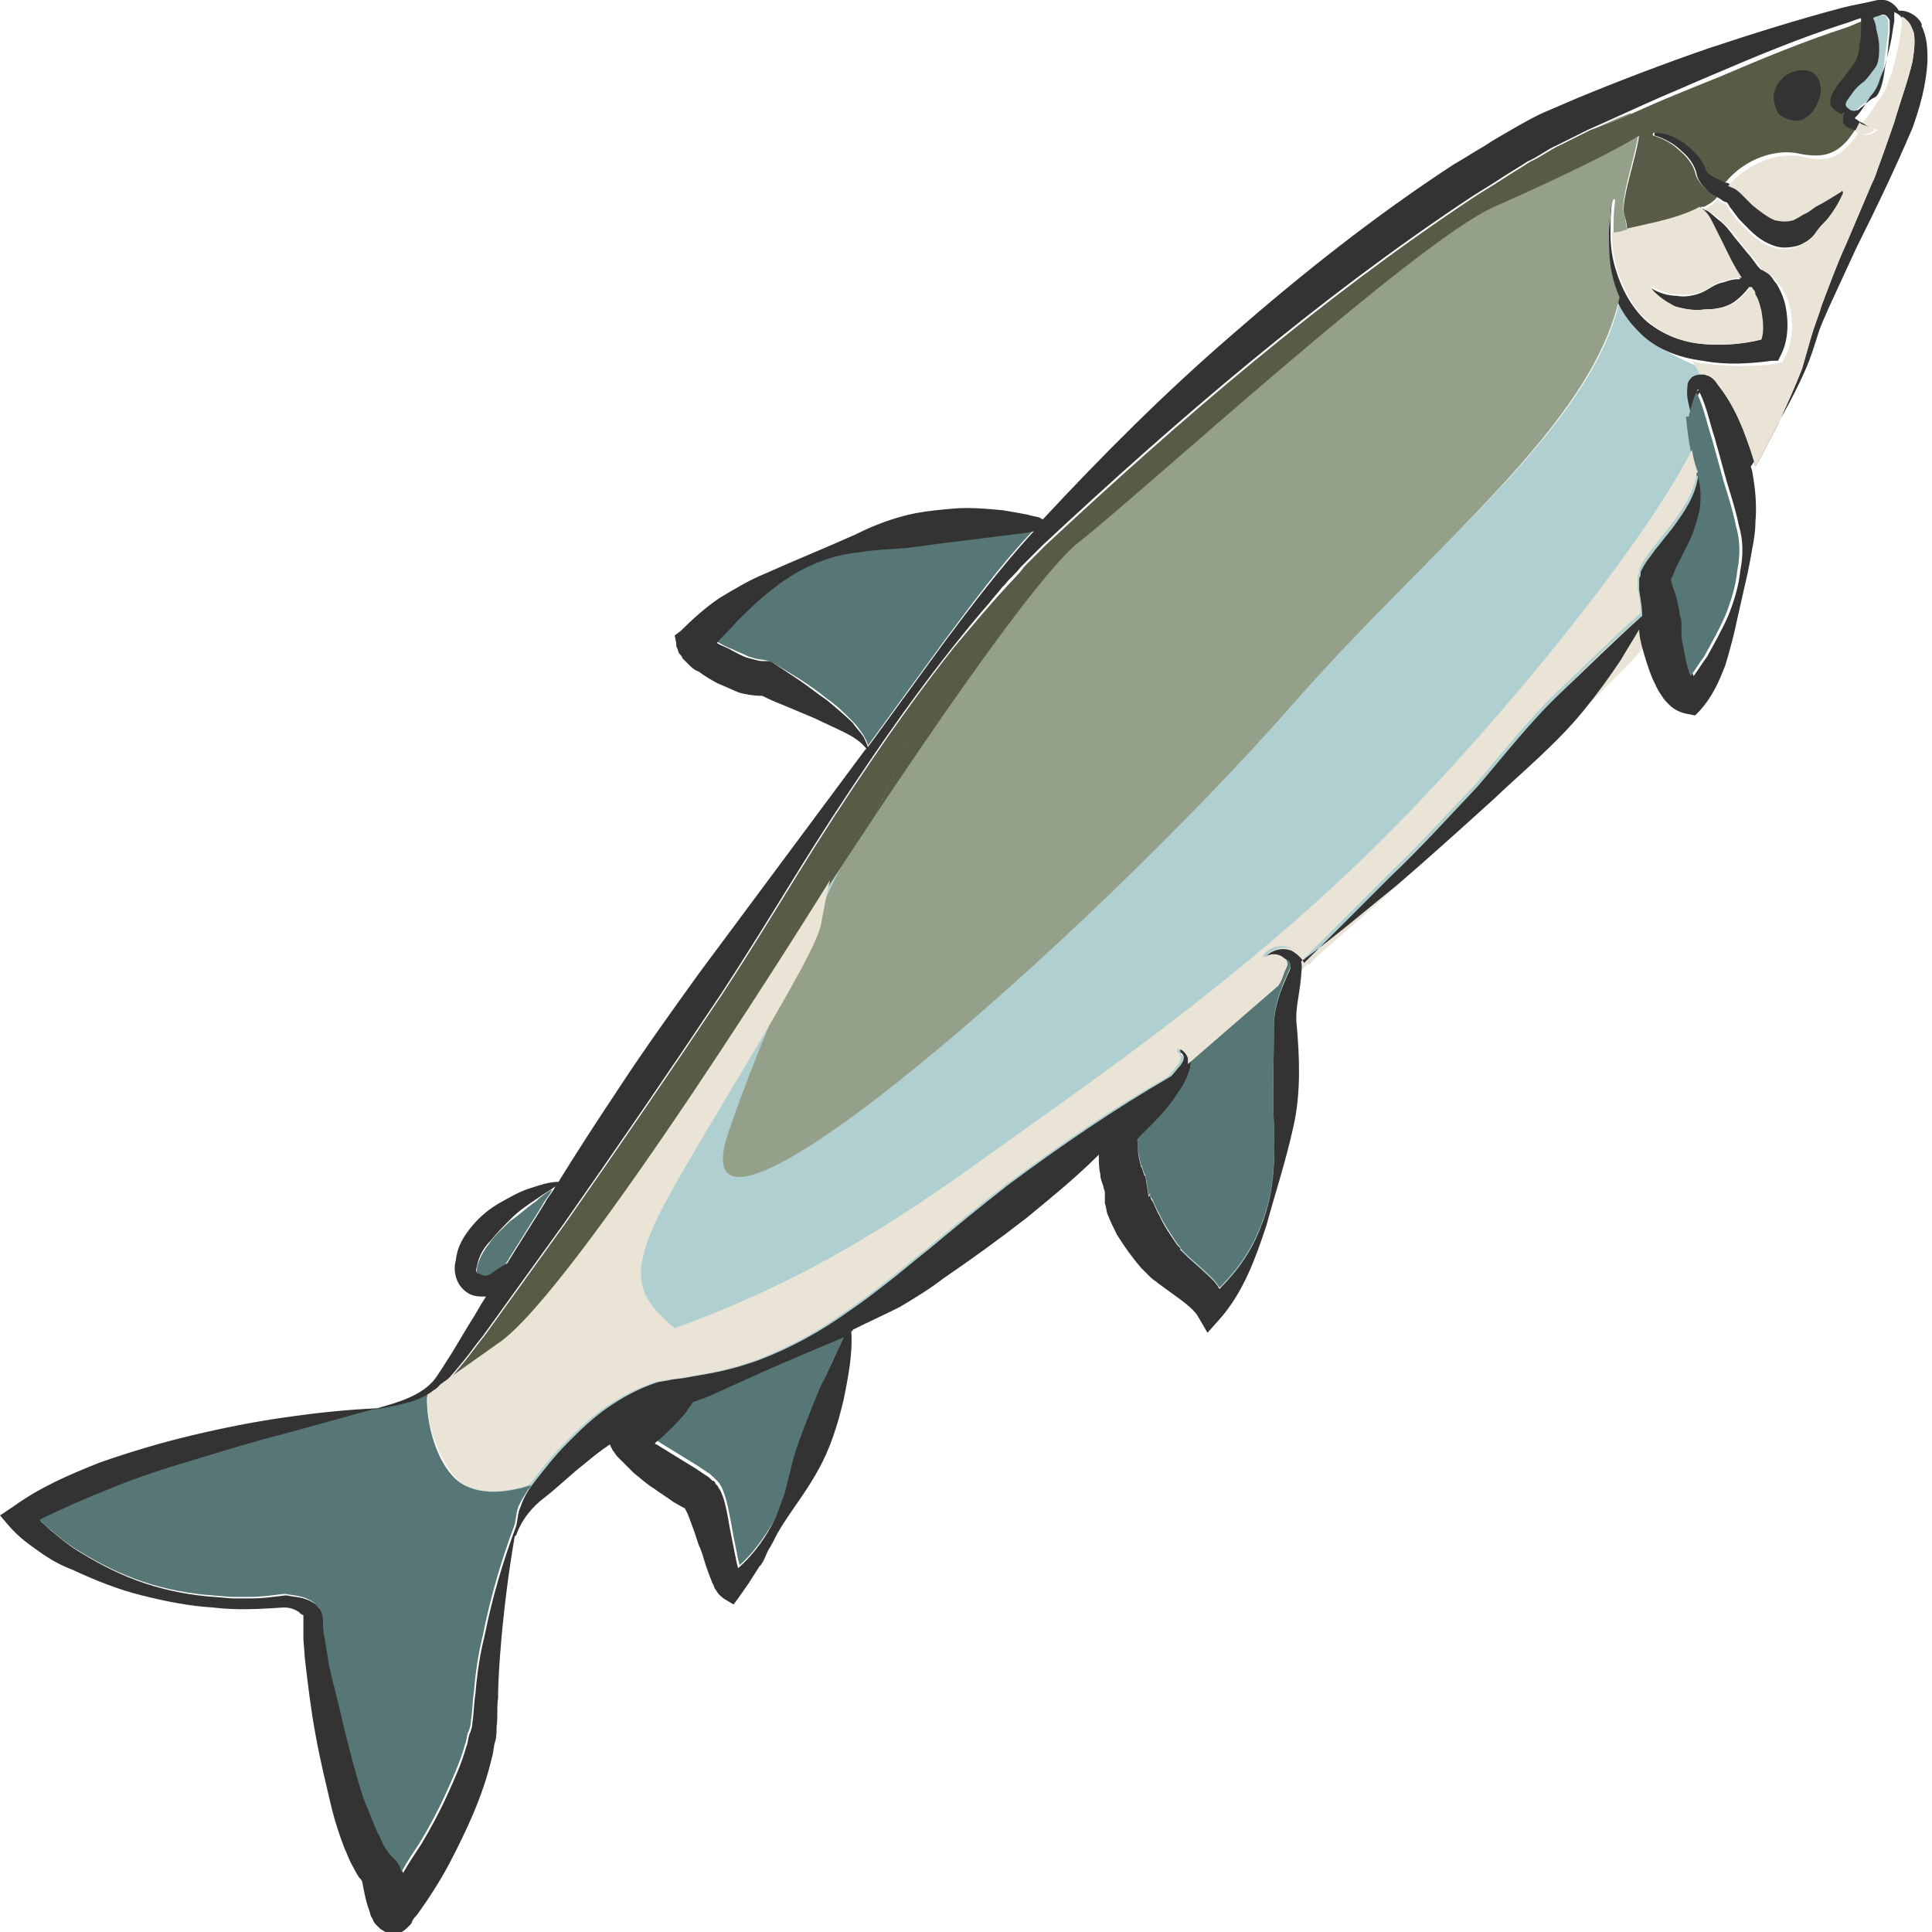 <?xml version="1.0" encoding="utf-8"?>
<!-- Generator: Adobe Illustrator 24.1.2, SVG Export Plug-In . SVG Version: 6.00 Build 0)  -->
<svg version="1.1" id="Layer_1" xmlns="http://www.w3.org/2000/svg" xmlns:xlink="http://www.w3.org/1999/xlink" x="0px" y="0px"
	 viewBox="0 0 128 128" style="enable-background:new 0 0 128 128;" xml:space="preserve">
<style type="text/css">
	.st0{fill:#577776;}
	.st1{fill:#B0CFD0;}
	.st2{fill:#EAE4D6;}
	.st3{fill:#585C46;}
	.st4{fill:#333333;}
	.st5{fill:#95A08B;}
</style>
<g>
	<path class="st0" d="M62.6,42.4c1.8-2.4,3.7-5,5.8-7.2c0,0,0.1-0.1,0.1-0.1l-0.5,0.1l-1.6,0.2l-3.2,0.4c-1,0.1-2.1,0.3-3.1,0.4
		c-1,0.1-2.1,0.2-3.2,0.3c-2.1,0.3-4.1,1.2-5.8,2.5c-0.8,0.6-1.6,1.4-2.3,2.1c-0.5,0.4-0.9,0.9-1.3,1.4c0.3,0.2,0.7,0.4,1,0.5
		c0.4,0.2,0.7,0.3,1.1,0.5c0.3,0.1,0.7,0.2,0.9,0.2l0.5,0.1l0.2,0.1L53,45c0.6,0.4,1.2,0.8,1.8,1.3c0.6,0.4,1.1,0.9,1.7,1.5
		c0.3,0.3,0.5,0.6,0.7,0.9c0.1,0.2,0.3,0.5,0.3,0.7L62.6,42.4z"/>
	<path class="st0" d="M47.3,92.2c-0.4,0.2-0.9,0.4-1.3,0.5c-0.1,0.2-0.3,0.4-0.4,0.6c-0.3,0.4-0.7,0.8-1,1.1c-0.4,0.4-0.7,0.7-1.1,1
		c0,0,0.1,0,0.1,0.1l1.3,0.8l1.3,0.8l0.6,0.4c0.1,0.1,0.1,0,0.5,0.4c0.1,0.1,0.2,0.2,0.2,0.2l0.1,0.1c0.1,0.1,0.1,0.2,0.2,0.3
		c0.3,0.7,0.4,1.2,0.5,1.7c0.1,0.5,0.2,1,0.3,1.6c0.1,0.5,0.2,1,0.3,1.5l0.1,0.4c0.9-0.8,1.6-1.8,2.2-2.8c0.4-0.7,0.7-1.5,0.9-2.2
		l0.6-2.3c0.4-1.5,1.1-3,1.7-4.5c0.5-1.2,1.1-2.5,1.7-3.7c-1.9,0.8-3.7,1.6-5.5,2.4L47.3,92.2z"/>
	<path class="st1" d="M45.5,99.8C45.5,99.8,45.5,99.8,45.5,99.8C45.5,99.8,45.5,99.8,45.5,99.8C45.5,99.8,45.5,99.8,45.5,99.8
		C45.5,99.8,45.5,99.8,45.5,99.8z"/>
	<path class="st0" d="M33.4,83.9c0.8-1.3,1.7-2.7,2.5-4c0.2-0.4,0.5-0.7,0.7-1.1c-0.4,0.2-0.8,0.5-1.1,0.8c-0.6,0.4-1.1,0.9-1.7,1.3
		c-0.5,0.5-1,0.9-1.4,1.5c-0.4,0.5-0.7,1.1-0.8,1.6l0,0.1c-0.1,0.3-0.1,0.5,0.1,0.6c0.1,0.1,0.3,0.2,0.7,0
		C32.6,84.3,33,84.1,33.4,83.9z"/>
	<path class="st1" d="M123.3,8C123.3,8,123.3,8,123.3,8C123.2,8,123.2,8,123.3,8z"/>
	<path class="st1" d="M124.4,3.1c0,0.4,0,0.9-0.2,1.3c-0.2,0.4-0.5,0.7-0.8,1c-0.3,0.3-0.6,0.6-0.8,0.8c-0.2,0.3-0.5,0.6-0.4,0.8
		c0,0.1,0.2,0.2,0.3,0.3c0.1,0.1,0.3,0.1,0.4,0c0,0,0.1,0,0.1,0c0.2-0.2,0.4-0.4,0.6-0.5c0.2-0.1,0.4-0.3,0.6-0.4
		c0.4-0.5,0.5-1.3,0.6-2c0.1-0.8,0.2-1.5,0.3-2.3l0-0.6c0-0.2,0-0.2-0.1-0.3C125,1,124.8,1,124.6,1c-0.2,0.1-0.4,0.1-0.6,0.2
		c0,0.2,0.1,0.5,0.2,0.7C124.3,2.3,124.4,2.7,124.4,3.1z"/>
	<path class="st1" d="M112.6,25.8c0,0-0.1,0-0.1,0.1c0,0,0,0,0,0c0,0,0,0,0,0c0,0,0,0,0,0C112.5,25.9,112.6,25.8,112.6,25.8z"/>
	<path class="st1" d="M110.8,38.2C110.8,38.2,110.8,38.2,110.8,38.2C110.8,38.2,110.8,38.2,110.8,38.2
		C110.8,38.2,110.8,38.3,110.8,38.2z"/>
	<path class="st1" d="M108.7,22c-0.6-0.6-1-1.3-1.4-2.1c-1.9,8.6-13.2,17-22,26.8C71.7,62,50.3,77.9,53.8,66.8
		c0.9-2.8,2-7.3,4.2-12.8c2.1-4.9,5.1-10.6,10-16.5c-1.7,1.7-3.2,3.5-4.7,5.4c-1.9,2.4-3.7,4.9-5.4,7.4c-1.7,2.5-3.4,5.1-5,7.7
		c-1.6,2.6-3.3,5.2-4.9,7.8c-3.4,5.1-6.8,10.1-10.4,15.2c-1.8,2.5-3.6,5-5.4,7.5c-0.5,0.6-0.9,1.2-1.4,1.8c-0.4,0.5-0.8,1.1-1.3,1.6
		c0,0,0,0,0,0c-0.1,0.1-0.2,0.2-0.3,0.3c-0.2,0.2-0.4,0.3-0.6,0.4c0,0.4,0,1,0.1,1.6c0.2,1.4,0.8,3,1.9,4c1.3,1.2,3.5,0.7,4.7,0.4
		c0-0.1,0.1-0.2,0.2-0.2c0.7-0.9,1.4-1.8,2.2-2.6c0.8-0.8,1.7-1.6,2.6-2.3c0.9-0.7,2-1.3,3.3-1.7c0.3-0.1,0.6-0.1,1-0.2l0.8-0.1
		c0.5-0.1,1.1-0.2,1.7-0.3c1.1-0.2,2.2-0.5,3.3-0.9c2.1-0.8,4.1-1.9,5.9-3.2c0.9-0.6,1.8-1.3,2.7-2c0.9-0.7,1.7-1.4,2.6-2.1
		c1.7-1.4,3.5-2.9,5.3-4.3c3.4-2.5,6.8-4.9,10.5-7c0.1-0.1,0.2-0.1,0.3-0.2c0.2-0.2,0.5-0.4,0.6-0.7c0.2-0.3,0.4-0.6,0-0.9l0,0
		c-0.1,0-0.1-0.1,0-0.2c0,0,0.1,0,0.1,0c0.2,0,0.6,0.3,0.6,0.6c0,0.2,0,0.3,0,0.4c0,0.2,0,0.3-0.1,0.4c-0.2,0.5-0.4,0.9-0.7,1.4
		c-0.5,0.8-1.2,1.5-1.8,2.2l-1,1c0.1-0.1,0.1,0,0.1,0.1s0,0.3,0,0.5c0,0.4,0.1,0.8,0.2,1.1c0.1,0.2,0.1,0.4,0.2,0.5
		c0,0.1,0.1,0.2,0.1,0.2c0,0,0,0,0,0l0.2,1.3c0-0.1,0-0.1,0.1-0.2c0,0,0,0,0,0c0,0.1,0.1,0.2,0.1,0.4c0.1,0.3,0.3,0.6,0.5,1
		c0.4,0.7,0.8,1.4,1.2,2l0.2,0.2l0,0.1l0.1,0.1c0.1,0.1,0.3,0.3,0.4,0.4l0.9,0.8c0.3,0.3,0.7,0.6,1,1c0.1,0.1,0.2,0.2,0.2,0.3
		c1.2-1.2,2.2-2.6,2.8-4.3c0.8-2,0.9-4.3,0.8-6.5c-0.1-2.2-0.1-4.3,0-6.6c0-0.9,0.3-1.7,0.6-2.5c0.1-0.3,0.3-0.7,0.4-0.9
		c0.1-0.2,0.1-0.5,0.2-0.5c0-0.1,0-0.2-0.2-0.4c-0.3-0.3-0.8-0.4-1.3-0.1c0,0-0.1,0-0.1,0c0,0,0,0,0,0c0,0,0-0.1,0-0.1
		c0.3-0.5,1.1-0.8,1.8-0.5c0.3,0.1,0.6,0.4,0.8,0.8c1.9-1.9,3.8-3.8,5.7-5.7c2-2,3.9-4,5.8-6c1.9-2.1,3.6-4.3,5.5-6.2
		c1.7-1.7,3.5-3.5,5.4-5.1c-0.1-0.5-0.2-1-0.2-1.7c0-0.2,0-0.4,0-0.6l0-0.2c0-0.1,0-0.2,0.1-0.3c0-0.1,0.1-0.2,0.1-0.3l0.1-0.2
		c0.2-0.4,0.4-0.7,0.7-1l1.2-1.5c0.8-1,1.5-2,1.7-3.4c0-0.1,0.1-0.1,0.1-0.1c-0.1-0.2-0.3-0.8-0.4-1.5c-0.2-0.8-0.3-1.7-0.3-2.4
		c0,0,0,0,0-0.1c-0.2-0.5-0.3-1.1-0.2-1.7c0-0.2,0.1-0.3,0.2-0.5c0.1-0.2,0.4-0.3,0.6-0.3c-0.1-0.3-0.3-0.6-0.5-0.9
		C110.7,23.5,109.6,22.9,108.7,22z"/>
	<path class="st2" d="M113.1,27.3c0,0.3-0.3,5.5-0.6,6.3c-0.4,0.9-2.6,4.1-2,6.1c0.7,2.1-6.8,8.1-10.7,12.2
		c-2.2,2.4-9.1,8.5-14.9,13.5c0.1-0.3,0.3-0.7,0.4-0.9c0.1-0.2,0.1-0.5,0.2-0.5c0-0.1,0-0.2-0.2-0.4c-0.3-0.3-0.8-0.4-1.3-0.1
		c0,0-0.1,0-0.1,0c0,0,0,0,0,0c0,0,0-0.1,0-0.1c0.3-0.5,1.1-0.8,1.8-0.5c0.3,0.1,0.6,0.4,0.8,0.8c1.9-1.9,3.8-3.8,5.7-5.7
		c2-2,3.9-4,5.8-6c1.9-2.1,3.6-4.3,5.5-6.2c1.7-1.7,3.5-3.5,5.4-5.1c-0.1-0.5-0.2-1-0.2-1.7c0-0.2,0-0.4,0-0.6l0-0.2
		c0-0.1,0-0.2,0.1-0.3c0-0.1,0.1-0.2,0.1-0.3l0.1-0.2c0.2-0.4,0.4-0.7,0.7-1l1.2-1.5c0.8-1,1.5-2,1.7-3.4c0-0.1,0.1-0.1,0.1-0.1
		c-0.1-0.2-0.3-0.8-0.4-1.5C112.6,28.8,113,28,113.1,27.3z"/>
	<path class="st3" d="M123.7,1.3c0,0.2,0,0.4,0,0.6c0,0.4,0,0.8-0.1,1.1c0,0.4-0.1,0.7-0.2,1c-0.1,0.3-0.4,0.6-0.6,0.9
		c-0.2,0.3-0.5,0.6-0.7,0.9c-0.1,0.2-0.2,0.3-0.3,0.5c-0.1,0.2-0.2,0.5-0.1,0.8c0.2,0.3,0.4,0.4,0.6,0.5c0.1,0.1,0.2,0,0.3,0
		c-0.1,0.1-0.1,0.4-0.1,0.6c0.1,0.3,0.3,0.4,0.4,0.4c-1,1.6-2,1.9-3.6,1.6c-1.6-0.4-3.7,0.3-5,1.9c0,0-0.1,0-0.1,0
		c-0.6-0.3-1.2-0.5-1.3-0.9c-0.3-0.8-0.9-1.3-1.4-1.7c-0.6-0.4-1.2-0.7-1.9-0.7c0,0-0.1,0-0.1,0.1c0,0,0,0.1,0.1,0.1
		c0.6,0.2,1.2,0.5,1.7,1c0.5,0.4,0.9,1,1,1.4c0.1,0.5,0.4,0.8,0.7,1.1c0.3,0.2,0.5,0.4,0.8,0.5c-0.2,0.3-0.5,0.5-0.9,0.7
		c0,0-0.1,0-0.1,0c0,0-0.1,0-0.1,0c0,0,0,0.1,0,0.1c-1.4,0.7-3.3,1-4.9,1.4c0-0.3-0.1-0.7-0.2-1c-0.3-1.3,1.7-5.9,0.8-6.4
		c-0.1-0.1-0.2-0.1-0.4-0.2c1.9-0.9,3.9-1.7,5.9-2.5c2.8-1.2,5.7-2.4,8.5-3.3C122.9,1.6,123.3,1.4,123.7,1.3z"/>
	<path class="st4" d="M119,8c0.5,0,0.8-0.3,1.1-0.6c0.2-0.3,0.4-0.7,0.5-1.1c0.1-0.4,0-1-0.3-1.3c-0.3-0.4-0.9-0.4-1.3-0.3
		c-0.4,0.1-0.8,0.3-1,0.6c-0.3,0.3-0.4,0.6-0.5,1c0,0.4,0.1,0.8,0.3,1.2C118.1,7.8,118.6,8,119,8z"/>
	<path class="st4" d="M126.8,1c-0.3-0.2-0.6-0.3-1-0.3c-0.3-0.5-0.8-0.8-1.4-0.7c-0.8,0.2-1.5,0.3-2.3,0.5c-3,0.8-5.9,1.7-8.9,2.7
		c-2.9,1-5.8,2.1-8.7,3.3c-0.7,0.3-1.4,0.6-2.1,0.9c-0.7,0.3-1.4,0.7-2.1,1.1c-0.7,0.4-1.4,0.8-2,1.2c-0.7,0.4-1.3,0.8-2,1.2
		c-5.2,3.4-10,7.2-14.7,11.3c-4.4,3.8-8.5,7.9-12.5,12.2c-0.1,0-0.2-0.1-0.2-0.1c-0.3-0.1-0.5-0.1-0.8-0.2c-0.5-0.1-1.1-0.2-1.7-0.3
		c-1.1-0.1-2.2-0.2-3.3-0.1c-1.1,0.1-2.2,0.2-3.3,0.5c-1.1,0.3-2.1,0.7-3.1,1.2c-2,0.9-4,1.7-6,2.6c-1,0.4-2,1-3,1.6
		c-0.9,0.6-1.8,1.4-2.6,2.2l-0.4,0.3l0.1,0.5c0,0.1,0,0.3,0.1,0.4c0,0.1,0.1,0.3,0.1,0.3c0.1,0.1,0.2,0.2,0.2,0.3
		c0.1,0.1,0.3,0.3,0.4,0.4c0.2,0.2,0.4,0.4,0.7,0.5c0.4,0.3,0.9,0.6,1.3,0.8c0.5,0.2,0.9,0.4,1.4,0.6c0.4,0.1,0.9,0.2,1.5,0.2
		c0.6,0.3,1.1,0.5,1.6,0.7l1.9,0.8c0.6,0.3,1.3,0.6,1.9,0.9c0.6,0.3,1.1,0.6,1.5,1.1l-0.1,0.1l-11,14.8c-1.8,2.5-3.6,5-5.3,7.6
		c-1.4,2.1-2.7,4.1-4,6.2c-0.6,0-1.2,0.2-1.8,0.4c-0.7,0.2-1.4,0.6-2.1,1c-0.7,0.4-1.3,0.9-1.8,1.5c-0.5,0.6-1,1.3-1.1,2.3
		c-0.2,0.7,0,1.6,0.7,2.1c0.4,0.3,0.8,0.3,1.2,0.3c0,0,0.1,0,0.1,0c-0.4,0.6-0.7,1.2-1.1,1.8l-1.2,2c-0.4,0.6-0.8,1.3-1.2,1.8
		c-0.9,1-2.3,1.4-3.7,1.8c-2.1,0.1-4,0.3-6.1,0.6c-2.1,0.3-4.1,0.7-6.2,1.2c-2.1,0.5-4.1,1.1-6.1,1.8c-2,0.8-3.9,1.6-5.7,2.9
		L0,100.4l0.6,0.7c0.7,0.8,1.3,1.2,2,1.7c0.7,0.5,1.4,0.9,2.2,1.2c1.5,0.7,3,1.3,4.6,1.7c1.6,0.4,3.1,0.7,4.7,0.8
		c1.6,0.2,3.1,0.1,4.7,0c0.4,0,0.7,0.1,1,0.3c0.1,0.1,0.2,0.2,0.3,0.2c0,0.1,0,0.1,0,0.2c0,0.5,0,0.9,0,1.4l0.1,1.3
		c0.2,1.7,0.4,3.4,0.7,5c0.3,1.7,0.7,3.3,1.1,5c0.2,0.8,0.5,1.7,0.8,2.5c0.2,0.4,0.3,0.8,0.6,1.3c0.1,0.2,0.2,0.4,0.4,0.7
		c0.1,0.1,0.2,0.2,0.2,0.3c0.1,0.5,0.2,1.1,0.4,1.7c0.1,0.2,0.1,0.4,0.2,0.6c0.1,0.1,0.1,0.3,0.3,0.5c0.1,0.1,0.2,0.2,0.3,0.3
		c0.2,0.1,0.4,0.3,0.7,0.3c0.6,0.1,0.9-0.2,1.2-0.5c0.1-0.1,0.2-0.2,0.2-0.3c0.1-0.2,0.2-0.3,0.3-0.4c0.8-1.1,1.5-2.2,2.1-3.3
		c1.2-2.3,2.3-4.6,2.9-7.2c0.1-0.3,0.1-0.7,0.2-1c0.1-0.3,0.1-0.7,0.1-1c0.1-0.7,0-1.3,0.1-1.9c0-1.2,0.1-2.5,0.2-3.7
		c0.2-2.3,0.5-4.7,0.9-7c0,0,0,0,0.1-0.1c0.4-1.1,1.1-1.9,1.9-2.5c0.9-0.7,1.7-1.5,2.6-2.2c0.6-0.5,1.1-0.9,1.7-1.3l0.2,0.4
		c0.1,0.1,0.2,0.3,0.3,0.4l0.2,0.2l0.3,0.3c0.2,0.2,0.4,0.4,0.6,0.6c0.4,0.3,0.8,0.7,1.3,1c0.4,0.3,0.9,0.6,1.3,0.9l0.7,0.4
		c0,0,0.1,0,0.1,0.1c0.2,0.3,0.3,0.7,0.5,1.2c0.2,0.5,0.3,1,0.5,1.4c0.2,0.5,0.3,1,0.5,1.5c0.1,0.3,0.2,0.5,0.3,0.8
		c0.1,0.1,0.1,0.3,0.2,0.4l0.2,0.3c0.1,0.1,0.3,0.3,0.5,0.4l0.5,0.3l0.3-0.4l0.7-1l0.7-1.1c0.3-0.3,0.4-0.7,0.6-1.1
		c0.2-0.3,0.4-0.7,0.6-1.1c0.8-1.4,1.9-2.7,2.7-4.2c0.8-1.4,1.3-3,1.7-4.7c0.3-1.5,0.6-3,0.5-4.5c0,0,0.1,0,0.1-0.1
		c1-0.5,2.1-1,3.1-1.5c1-0.6,2-1.2,2.9-1.9c1.9-1.3,3.7-2.6,5.5-4c1.7-1.4,3.3-2.7,4.8-4.2c0,0.5,0,0.9,0.1,1.3
		c0,0.3,0.1,0.5,0.2,0.8c0,0.1,0.1,0.3,0.1,0.4c0,0.3,0,0.5,0,0.7c0.1,0.3,0.1,0.6,0.2,0.8c0.2,0.5,0.4,0.9,0.6,1.3
		c0.5,0.8,1,1.5,1.6,2.2l0.3,0.3l0.2,0.2l0.1,0.1c0.2,0.2,0.4,0.3,0.5,0.4l1.1,0.8c0.7,0.5,1.2,0.9,1.5,1.3l0.7,1.2l0.8-0.9
		c1.6-1.8,2.4-4.1,3.1-6.2c0.6-2.2,1.3-4.3,1.8-6.6c0.5-2.2,0.4-4.6,0.2-6.8c-0.1-0.9,0.2-1.9,0.3-3.1c0-0.3,0.1-0.6,0-1
		c2.2-1.6,4.3-3.4,6.4-5.1c2.1-1.8,4.2-3.7,6.3-5.6c2-1.9,4.2-3.7,6-5.9c0.9-1.1,1.7-2.2,2.5-3.4c0.4-0.7,0.8-1.3,1.2-2
		c0,0.4,0.1,0.8,0.2,1.2c0.2,0.7,0.4,1.4,0.7,2.1c0.2,0.4,0.3,0.7,0.6,1.1c0.1,0.2,0.3,0.4,0.5,0.6c0.2,0.2,0.6,0.5,1.2,0.6l0.5,0.1
		l0.3-0.3c0.9-1,1.3-2,1.7-3c0.3-1,0.6-2.1,0.8-3.1l0.7-3.1c0.1-0.5,0.2-1,0.3-1.6c0.1-0.5,0.2-1.1,0.2-1.7c0.1-1.1,0-2.2-0.2-3.3
		c0-0.1-0.1-0.3-0.1-0.4c0.6-0.9,1.2-1.8,1.7-2.7c0.7-1.2,1.4-2.5,2-3.9c0.3-0.7,0.5-1.4,0.7-2c0.2-0.7,0.5-1.3,0.8-2
		c0.6-1.3,1.2-2.6,1.8-3.9c1.3-2.6,2.5-5.1,3.7-7.9c0.5-1.4,0.9-2.8,1-4.4c0-0.8,0-1.6-0.4-2.4C127.4,1.6,127.1,1.2,126.8,1z
		 M124.6,1c0.2-0.1,0.4,0,0.5,0.2c0.1,0.1,0.1,0.1,0.1,0.3l0,0.6c-0.1,0.8-0.1,1.5-0.3,2.3c-0.1,0.7-0.2,1.5-0.6,2
		c-0.2,0.1-0.4,0.2-0.6,0.4c-0.2,0.2-0.4,0.3-0.6,0.5c0,0,0,0-0.1,0c-0.2,0.1-0.3,0-0.4,0c-0.1-0.1-0.3-0.2-0.3-0.3
		c-0.1-0.2,0.2-0.5,0.4-0.8c0.2-0.3,0.5-0.6,0.8-0.8c0.3-0.3,0.5-0.6,0.8-1c0.2-0.4,0.2-0.9,0.2-1.3c0-0.4-0.1-0.8-0.2-1.2
		c0-0.2-0.1-0.5-0.2-0.7C124.2,1.1,124.4,1.1,124.6,1z M123.3,8C123.3,8.1,123.3,8.1,123.3,8C123.2,8,123.2,8,123.3,8z M51.2,43.9
		L51,43.8l-0.5,0c-0.2,0-0.5-0.1-0.9-0.2c-0.4-0.1-0.7-0.3-1.1-0.5c-0.3-0.2-0.7-0.3-1-0.5c0.4-0.5,0.9-0.9,1.3-1.4
		c0.7-0.7,1.5-1.5,2.3-2.1c1.6-1.3,3.6-2.3,5.8-2.5c1.1-0.2,2.1-0.2,3.2-0.3c1-0.1,2.1-0.3,3.1-0.4l3.2-0.4l1.6-0.2l0.5-0.1
		c0,0-0.1,0.1-0.1,0.1c-2.1,2.3-4,4.8-5.8,7.2l-5.1,7c-0.1-0.3-0.2-0.5-0.3-0.7c-0.2-0.3-0.5-0.6-0.7-0.9c-0.5-0.5-1.1-1-1.7-1.5
		c-0.6-0.4-1.2-0.9-1.8-1.3L51.2,43.9z M31.6,83.9L31.6,83.9c0.1-0.6,0.4-1.2,0.9-1.7c0.4-0.5,0.9-1,1.4-1.5
		c0.5-0.5,1.1-0.9,1.7-1.3c0.4-0.3,0.8-0.5,1.2-0.8c-0.2,0.4-0.5,0.7-0.7,1.1c-0.8,1.3-1.7,2.7-2.5,4c-0.4,0.2-0.8,0.5-1.1,0.7
		c-0.3,0.2-0.6,0.1-0.7,0C31.5,84.4,31.5,84.2,31.6,83.9z M54.3,92c-0.6,1.5-1.2,2.9-1.7,4.5L52,98.9c-0.3,0.8-0.5,1.5-0.9,2.2
		c-0.6,1.1-1.3,2-2.2,2.8l-0.1-0.4c-0.1-0.5-0.2-1-0.3-1.5c-0.1-0.5-0.2-1-0.3-1.6c-0.1-0.5-0.2-1.1-0.5-1.7
		c-0.1-0.1-0.1-0.2-0.2-0.3l-0.1-0.1c0-0.1-0.1-0.2-0.2-0.2c-0.4-0.4-0.4-0.3-0.5-0.4l-0.6-0.4l-1.3-0.8l-1.3-0.8c0,0-0.1,0-0.1-0.1
		c0.4-0.3,0.8-0.7,1.1-1c0.4-0.4,0.7-0.7,1-1.1c0.1-0.2,0.3-0.4,0.4-0.6c0.5-0.2,0.9-0.3,1.3-0.5l3.1-1.4c1.8-0.8,3.7-1.6,5.6-2.4
		C55.4,89.6,54.9,90.8,54.3,92z M45.5,99.8C45.5,99.8,45.5,99.8,45.5,99.8L45.5,99.8C45.5,99.8,45.5,99.8,45.5,99.8z M126.8,2.2
		c0.1,0.6,0,1.3-0.1,1.9c-0.3,1.3-0.8,2.6-1.2,4l-0.7,2l-0.4,1.1c-0.1,0.3-0.2,0.6-0.4,1l-1.7,4c-0.6,1.3-1.1,2.7-1.6,4
		c-0.2,0.7-0.5,1.4-0.7,2.1c-0.2,0.7-0.4,1.4-0.6,2.1c-0.5,1.3-1.1,2.6-1.7,3.9c-0.5,0.9-0.9,1.8-1.4,2.6c-0.2-0.8-0.5-1.6-0.8-2.4
		c-0.4-1-0.9-2-1.6-2.9c-0.1-0.1-0.2-0.3-0.3-0.4c-0.1-0.1-0.2-0.2-0.4-0.3c-0.1,0-0.2-0.1-0.4-0.1c-0.3,0-0.7,0.1-0.8,0.3
		c-0.2,0.2-0.2,0.4-0.2,0.5c-0.1,0.7,0.1,1.2,0.2,1.7c0,0,0,0.1,0.1,0.1c0.1,0,0.1,0,0.1-0.1c0.1-0.5,0.2-1,0.4-1.3l0.1,0.2
		c0.4,0.9,0.6,1.9,0.9,2.8l0.8,2.9c0.3,1,0.6,1.9,0.8,2.9c0.3,1,0.3,2,0.1,3c-0.1,1-0.4,2-0.8,3c-0.4,0.9-0.9,1.8-1.4,2.7
		c-0.3,0.4-0.6,0.9-0.9,1.3c0-0.1-0.1-0.2-0.1-0.3c-0.2-0.6-0.3-1.2-0.4-1.8c-0.1-0.3-0.1-0.6-0.1-0.8l0-0.5c0-0.2,0-0.4-0.1-0.6
		c-0.1-0.8-0.3-1.5-0.5-2c0-0.1-0.1-0.3-0.1-0.4l0,0c0.1-0.2,0.2-0.4,0.3-0.7c0.3-0.6,0.6-1.2,0.9-1.8c0.3-0.6,0.5-1.3,0.7-2.1
		c0.1-0.7,0.1-1.5-0.1-2.2c0,0-0.1-0.1-0.1-0.1c-0.1,0-0.1,0-0.1,0.1c-0.2,1.3-0.9,2.3-1.7,3.4l-1.2,1.5c-0.2,0.3-0.4,0.5-0.7,1
		l-0.1,0.2c0,0-0.1,0.1-0.1,0.3c0,0.1,0,0.2-0.1,0.3l0,0.2c0,0.2,0,0.4,0,0.6c0.1,0.6,0.2,1.2,0.2,1.7c-1.9,1.7-3.6,3.4-5.4,5.1
		c-2,1.9-3.7,4.1-5.5,6.2c-1.9,2-3.8,4.1-5.8,6c-1.9,1.9-3.8,3.8-5.7,5.7c-0.2-0.4-0.5-0.6-0.8-0.8c-0.7-0.3-1.5,0-1.8,0.5
		c0,0,0,0.1,0,0.1c0,0.1,0.1,0.1,0.2,0c0.5-0.3,1-0.2,1.3,0.1c0.2,0.1,0.2,0.3,0.2,0.4c0,0.1-0.1,0.3-0.2,0.5
		c-0.4,0.9-0.9,2.1-0.9,3.4c0,2.3-0.1,4.4,0,6.6c0.1,2.2,0,4.5-0.8,6.5c-0.6,1.7-1.6,3.1-2.8,4.3c-0.1-0.1-0.1-0.2-0.2-0.3
		c-0.3-0.4-0.7-0.7-1-1l-0.9-0.8c-0.1-0.1-0.3-0.3-0.4-0.4l-0.1-0.1l0-0.1l-0.2-0.2c-0.4-0.6-0.9-1.3-1.2-2c-0.2-0.3-0.3-0.7-0.5-1
		c-0.1-0.1-0.1-0.3-0.1-0.4c0,0,0,0,0,0c0,0,0,0.1-0.1,0.2l-0.2-1.3c0,0,0,0,0,0c0-0.1-0.1-0.1-0.1-0.2c-0.1-0.2-0.1-0.4-0.2-0.5
		c-0.1-0.4-0.2-0.8-0.2-1.1c0-0.2,0-0.3,0-0.5s0.1-0.2-0.1-0.1l1-1c0.7-0.7,1.3-1.4,1.8-2.2c0.3-0.4,0.5-0.8,0.7-1.4
		c0.1-0.3,0.1-0.5,0.1-0.9c-0.1-0.3-0.4-0.6-0.6-0.6c0,0-0.1,0-0.1,0c0,0.1,0,0.1,0,0.2c0.4,0.3,0.2,0.6,0,0.9
		c-0.2,0.2-0.4,0.5-0.6,0.7c-3.8,2.2-7.3,4.6-10.8,7.2c-1.8,1.4-3.5,2.8-5.3,4.3c-0.9,0.7-1.7,1.4-2.6,2.1c-0.9,0.7-1.8,1.4-2.7,2
		c-1.8,1.3-3.8,2.4-5.9,3.2c-1.1,0.4-2.2,0.7-3.3,0.9c-0.6,0.1-1.1,0.2-1.7,0.3l-0.8,0.1c-0.3,0.1-0.7,0.1-1,0.2
		c-1.2,0.4-2.3,1-3.3,1.7c-1,0.7-1.8,1.5-2.6,2.3c-0.8,0.8-1.5,1.7-2.2,2.6c-0.4,0.5-0.7,1-0.9,1.6c-0.2,0.4-0.2,0.9-0.3,1.3l0,0
		c-0.9,2.4-1.6,4.8-2.1,7.3c-0.3,1.2-0.5,2.5-0.6,3.8c-0.1,0.6-0.1,1.3-0.2,1.9c0,0.3-0.1,0.6-0.2,0.8c-0.1,0.3-0.1,0.6-0.2,0.8
		c-0.3,1.1-0.8,2.2-1.3,3.3c-0.5,1.1-1.1,2.2-1.7,3.2c-0.4,0.6-0.8,1.2-1.2,1.9c0-0.1-0.1-0.2-0.1-0.3l-0.1-0.2l-0.3-0.4
		c-0.1-0.1-0.2-0.2-0.3-0.3c-0.1-0.1-0.2-0.3-0.3-0.4c-0.2-0.3-0.3-0.7-0.5-1c-0.3-0.7-0.6-1.5-0.9-2.2c-0.5-1.5-0.9-3.1-1.3-4.7
		c-0.4-1.6-0.8-3.2-1.1-4.8l-0.2-1.2c-0.1-0.4-0.1-0.8-0.1-1.1c0-0.3-0.1-0.8-0.4-1c-0.2-0.3-0.5-0.4-0.7-0.5
		c-0.5-0.2-0.9-0.2-1.4-0.3l-0.1,0l0,0c-0.8,0.1-1.5,0.2-2.3,0.2c-0.4,0-0.8,0-1.2,0l-1.2-0.1c-1.5-0.1-3.1-0.4-4.6-0.9
		c-1.5-0.5-2.9-1.2-4.2-2c-0.7-0.4-1.3-0.9-1.9-1.4c-0.3-0.2-0.5-0.5-0.8-0.7c1.4-0.7,3-1.4,4.5-2c1.9-0.8,3.8-1.4,5.8-2
		c2-0.6,3.9-1.2,5.9-1.7l5.8-1.6c0.6-0.1,1.2-0.2,1.8-0.3c0.1,0,0.2,0,0.3-0.1c0.5-0.1,1.1-0.3,1.6-0.6c0.2-0.1,0.4-0.3,0.6-0.4
		c0.6-0.6,1.1-1.2,1.6-1.8c0.5-0.6,0.9-1.2,1.4-1.8c1.8-2.5,3.6-5,5.4-7.5c3.5-5,7-10.1,10.4-15.2c1.7-2.6,3.3-5.2,4.9-7.8
		c1.6-2.6,3.3-5.2,5-7.7c1.7-2.5,3.5-5,5.4-7.4c0.8-1,1.6-2,2.4-2.9c0.3-0.4,0.6-0.7,0.9-1.1c0.1-0.1,0.1-0.1,0.2-0.2
		c0.3-0.4,0.7-0.7,1-1.1c0,0,0.1-0.1,0.1-0.1l0,0c0.5-0.5,0.9-0.9,1.4-1.4c8.9-8.3,18.2-16.3,28.3-23c0.6-0.4,1.3-0.8,1.9-1.2
		c0.6-0.4,1.3-0.8,1.9-1.2c0.7-0.3,1.3-0.8,2-1.1l2-1c1.6-0.7,3.3-1.5,4.9-2.2c1.2-0.5,2.3-1,3.5-1.5c2.8-1.2,5.7-2.4,8.5-3.3
		c0.4-0.1,0.8-0.3,1.2-0.4c0,0.2,0,0.4,0,0.6c0,0.4,0,0.8-0.1,1.1c0,0.4-0.1,0.7-0.2,1c-0.1,0.3-0.4,0.6-0.6,0.9
		c-0.2,0.3-0.5,0.6-0.7,0.9c-0.1,0.2-0.2,0.3-0.3,0.5c-0.1,0.2-0.2,0.5-0.1,0.8c0.2,0.3,0.4,0.4,0.6,0.5c0.1,0.1,0.2,0,0.3,0
		c-0.1,0.1-0.1,0.4-0.1,0.6c0.2,0.4,0.5,0.4,0.7,0.5c0.4,0.1,0.8,0,1.1-0.3c-0.4-0.1-0.7-0.2-0.9-0.4c0,0-0.1,0-0.1-0.1
		c0,0,0.1-0.1,0.1-0.1c0.2-0.2,0.4-0.5,0.6-0.8c0.1-0.2,0.2-0.3,0.3-0.5c0,0,0,0,0,0c0.3-0.3,0.5-0.7,0.6-1c0.1-0.4,0.3-0.7,0.4-1.1
		c0.2-0.8,0.4-1.5,0.5-2.3l0.1-0.6c0-0.1,0-0.4,0-0.6c0.2,0.1,0.4,0.2,0.5,0.4C126.6,1.6,126.7,1.9,126.8,2.2z M112.4,25.9
		L112.4,25.9C112.4,25.9,112.4,25.9,112.4,25.9c0.1-0.1,0.1-0.1,0.1-0.1C112.6,25.8,112.5,25.9,112.4,25.9
		C112.5,25.9,112.5,25.9,112.4,25.9L112.4,25.9C112.5,25.9,112.4,25.9,112.4,25.9z M110.8,38.3C110.8,38.2,110.8,38.2,110.8,38.3
		C110.8,38.2,110.8,38.2,110.8,38.3L110.8,38.3C110.8,38.2,110.8,38.3,110.8,38.3z"/>
	<path class="st4" d="M30.1,83.6C30.1,83.6,30.1,83.5,30.1,83.6C30.1,83.5,30.1,83.5,30.1,83.6L30.1,83.6z"/>
	<path class="st4" d="M117.7,18.8c-0.2-0.2-0.3-0.5-0.6-0.7c-0.6-0.4-0.3-0.1-0.5-0.3c-0.3-0.3-0.5-0.7-0.8-1l-0.9-1.1
		c-0.3-0.4-0.6-0.8-1-1.1c-0.4-0.3-0.7-0.7-1.2-0.8c0,0-0.1,0-0.1,0c0,0,0,0.1,0,0.1l0,0c0.4,0.2,0.6,0.6,0.8,1
		c0.2,0.4,0.4,0.8,0.6,1.2c0.4,0.8,0.7,1.5,1.3,2.4c-0.1,0-0.1,0-0.2,0c-0.3,0-0.6,0.1-0.9,0.2c-0.6,0.1-1,0.5-1.5,0.7
		c-0.5,0.2-1.1,0.3-1.6,0.2c-0.6,0-1.2-0.2-1.7-0.5l0,0c0,0-0.1,0-0.1,0c0,0,0,0.1,0,0.1c0.4,0.5,1,0.9,1.6,1.1
		c0.7,0.2,1.4,0.3,2,0.2c0.7,0,1.4-0.1,2-0.5c0.4-0.3,0.7-0.6,1-1c0.2,0.1,0,0,0.1,0.1c0.1,0.1,0.2,0.2,0.2,0.4
		c0.2,0.3,0.3,0.7,0.4,1.1c0.1,0.6,0.2,1.3,0,1.9c-1.2,0.3-2.5,0.4-3.7,0.3c-1.4-0.1-2.7-0.6-3.8-1.5c-1-0.9-1.7-2.2-2.1-3.6
		c-0.2-0.7-0.3-1.4-0.3-2.2c0-0.7,0-1.5,0.1-2.1l0-0.1c0,0,0-0.1,0-0.1c0,0-0.1,0-0.1,0c-0.2,0.4-0.2,0.8-0.2,1.1
		c0,0.4-0.1,0.7-0.1,1.1c0,0.7,0,1.5,0.1,2.3c0.2,1.5,0.8,3,2,4.2c1.1,1.2,2.7,1.8,4.3,2c1.6,0.3,3.1,0.2,4.6,0l0.4,0l0.2-0.4
		c0.5-1,0.5-2.2,0.3-3.2C118.2,19.8,118,19.3,117.7,18.8z"/>
	<path class="st4" d="M121.9,12.5L121.9,12.5c-0.6,0.4-1.2,0.7-1.7,1c-0.3,0.2-0.5,0.4-0.8,0.5c-0.3,0.2-0.5,0.3-0.7,0.4
		c-0.4,0.1-0.7,0.1-1.2,0c-0.5-0.2-1-0.6-1.5-1l-0.7-0.7c-0.1-0.1-0.3-0.2-0.5-0.4c-0.2-0.1-0.3-0.2-0.5-0.2
		c-0.6-0.3-1.2-0.5-1.3-0.9c-0.3-0.8-0.9-1.3-1.4-1.7c-0.6-0.4-1.2-0.7-1.9-0.7c0,0-0.1,0-0.1,0.1c0,0,0,0.1,0.1,0.1
		c0.6,0.2,1.2,0.5,1.7,1c0.5,0.4,0.9,1,1,1.5c0.1,0.5,0.4,0.8,0.7,1.1c0.3,0.3,0.6,0.4,0.9,0.6c0.1,0.1,0.3,0.2,0.4,0.2
		c0,0,0.1,0.1,0.2,0.3l0.6,0.8c0.5,0.5,1,1.1,1.7,1.5c0.4,0.2,0.8,0.4,1.3,0.4c0.5,0,1-0.1,1.3-0.3c0.4-0.2,0.7-0.5,0.9-0.8
		c0.2-0.3,0.4-0.5,0.7-0.8c0.4-0.5,0.8-1.1,1.1-1.8c0,0,0,0,0-0.1C122,12.4,121.9,12.4,121.9,12.5z"/>
	<path class="st2" d="M113.5,14.8c0.2,0.4,0.4,0.8,0.6,1.2c0.4,0.8,0.7,1.5,1.3,2.4c0,0-0.1,0-0.2,0c-0.3,0-0.6,0.1-0.9,0.2
		c-0.6,0.1-1,0.5-1.5,0.7c-0.5,0.2-1.1,0.3-1.6,0.2c-0.6,0-1.2-0.2-1.7-0.5l0,0c0,0-0.1,0-0.1,0c0,0,0,0.1,0,0.1
		c0.4,0.5,1,0.9,1.6,1.2c0.7,0.2,1.4,0.3,2,0.2c0.7,0,1.4-0.1,2-0.5c0.4-0.3,0.7-0.6,1-1c0.2,0.1,0.1,0.1,0.1,0.1c0,0,0,0,0,0
		c0.1,0.1,0.2,0.2,0.2,0.4c0.2,0.3,0.3,0.7,0.4,1.1c0.1,0.6,0.2,1.3,0,1.9c-1.2,0.3-2.5,0.4-3.7,0.3c-1.4-0.1-2.7-0.6-3.8-1.5
		c-1-0.9-1.7-2.2-2.1-3.6c-0.2-0.7-0.3-1.4-0.3-2.2c0,0,0-0.1,0-0.1c1.7-0.5,4.2-0.8,5.8-1.7c0,0,0,0,0,0l0,0
		C113.1,14,113.3,14.4,113.5,14.8z"/>
	<path class="st0" d="M35.2,98.4c-0.3,0.4-0.6,0.9-0.8,1.3c-0.2,0.4-0.2,0.9-0.3,1.3l0,0c-0.9,2.4-1.6,4.8-2.1,7.3
		c-0.3,1.2-0.5,2.5-0.6,3.8c-0.1,0.6-0.1,1.3-0.2,1.9c0,0.3-0.1,0.6-0.2,0.8c-0.1,0.3-0.1,0.6-0.2,0.8c-0.3,1.1-0.8,2.2-1.3,3.3
		c-0.5,1.1-1.1,2.2-1.7,3.2c-0.4,0.6-0.8,1.2-1.2,1.9c0-0.1-0.1-0.2-0.1-0.3l-0.1-0.2l-0.3-0.4c-0.1-0.1-0.2-0.2-0.3-0.3
		c-0.1-0.1-0.2-0.3-0.3-0.4c-0.2-0.3-0.3-0.7-0.5-1c-0.3-0.7-0.6-1.5-0.9-2.2c-0.5-1.5-0.9-3.1-1.3-4.7c-0.2-0.9-0.4-1.7-0.6-2.5
		c-0.2-0.8-0.4-1.5-0.5-2.3l-0.2-1.2c-0.1-0.4-0.1-0.8-0.1-1.1c0-0.3-0.1-0.8-0.4-1c-0.2-0.3-0.5-0.4-0.7-0.5
		c-0.5-0.2-0.9-0.2-1.4-0.3l-0.1,0l0,0c-0.8,0.1-1.5,0.2-2.3,0.2c-0.4,0-0.8,0-1.2,0l-1.2-0.1c-1.5-0.1-3.1-0.4-4.6-0.9
		c-1.5-0.5-2.9-1.2-4.2-2c-0.7-0.4-1.3-0.9-1.9-1.4c-0.3-0.2-0.5-0.5-0.8-0.7c1.4-0.7,3-1.4,4.5-2c1.9-0.8,3.8-1.4,5.8-2
		c2-0.6,3.9-1.2,5.9-1.7l5.8-1.6c0.7-0.1,1.4-0.2,2.1-0.4c0.5-0.1,1.1-0.3,1.6-0.6c-0.1,1.4,0.4,4.2,1.9,5.6
		C31.7,99.3,33.9,98.8,35.2,98.4z"/>
	<path class="st2" d="M126.4,1.4c0.2,0.2,0.3,0.5,0.4,0.8c0.1,0.6,0,1.3-0.1,1.9c-0.3,1.3-0.8,2.6-1.2,4l-0.7,2l-0.4,1.1
		c-0.1,0.3-0.2,0.6-0.4,1l-1.7,4c-0.6,1.3-1.1,2.7-1.6,4c-0.2,0.7-0.5,1.4-0.7,2.1c-0.2,0.7-0.4,1.4-0.6,2.1
		c-0.5,1.3-1.1,2.6-1.7,3.9c-0.5,0.9-0.9,1.8-1.4,2.6c-0.2-0.8-0.5-1.6-0.8-2.4c-0.4-1-0.9-2-1.6-2.9c-0.1-0.1-0.2-0.3-0.3-0.4
		c-0.1-0.1-0.2-0.2-0.4-0.3c-0.1,0-0.2-0.1-0.4-0.1c-0.1,0-0.1,0-0.2,0c-0.1-0.3-0.3-0.6-0.5-0.9c0.3,0.1,0.7,0.2,1,0.2
		c1.6,0.2,3.1,0.2,4.6,0l0.4-0.1l0.2-0.4c0.5-1,0.5-2.2,0.3-3.2c-0.1-0.5-0.3-1-0.7-1.5c-0.2-0.2-0.3-0.5-0.6-0.7
		c-0.6-0.4-0.3-0.1-0.5-0.3c-0.3-0.3-0.5-0.7-0.8-1l-0.9-1.1c-0.3-0.4-0.6-0.8-1-1.1c-0.3-0.3-0.7-0.7-1.2-0.8
		c0.3-0.2,0.7-0.4,0.9-0.7c0,0,0.1,0,0.1,0.1c0.1,0.1,0.3,0.2,0.4,0.2c0,0,0.2,0.2,0.2,0.3l0.6,0.8c0.5,0.5,1,1.1,1.7,1.5
		c0.4,0.2,0.8,0.4,1.3,0.4c0.5,0,1-0.1,1.3-0.3c0.4-0.2,0.7-0.5,0.9-0.8c0.2-0.3,0.4-0.5,0.7-0.8c0.4-0.5,0.8-1.1,1.1-1.8
		c0,0,0,0,0-0.1c0,0-0.1-0.1-0.1,0l0,0c-0.5,0.3-1.1,0.7-1.7,1c-0.3,0.2-0.5,0.4-0.8,0.5c-0.3,0.2-0.5,0.3-0.7,0.4
		c-0.4,0.1-0.7,0.1-1.2,0c-0.5-0.2-1-0.6-1.5-1l-0.7-0.7c-0.1-0.1-0.3-0.3-0.5-0.4c-0.2-0.1-0.3-0.1-0.4-0.2c1.3-1.5,3.4-2.3,5-1.9
		c1.6,0.4,2.6,0,3.6-1.6c0.1,0,0.2,0.1,0.2,0.1c0.4,0.1,0.8,0,1.1-0.3c-0.4-0.1-0.7-0.2-0.9-0.4c0,0-0.1,0-0.1-0.1
		c0,0,0.1-0.1,0.1-0.1c0.2-0.2,0.4-0.5,0.6-0.8c0.1-0.2,0.2-0.3,0.3-0.5c0,0,0,0,0,0c0.3-0.3,0.5-0.7,0.6-1c0.1-0.4,0.3-0.7,0.4-1.1
		c0.2-0.8,0.4-1.5,0.5-2.3l0.1-0.6c0-0.1,0-0.4,0-0.6C126.1,1.1,126.3,1.3,126.4,1.4z"/>
	<path class="st2" d="M122.9,8.7c0.1-0.2,0.2-0.4,0.3-0.6c0,0,0.1,0.1,0.1,0.1c0.2,0.1,0.6,0.2,0.9,0.4c-0.3,0.3-0.7,0.3-1.1,0.3
		C123.1,8.8,123,8.7,122.9,8.7z"/>
	<path class="st5" d="M108.4,7.8c0.8,0.5-1.2,5.1-0.8,6.4c0.1,0.3,0.1,0.6,0.2,1c-0.3,0.1-0.6,0.2-0.9,0.2c0-0.7,0-1.4,0.1-2l0-0.1
		c0,0,0-0.1,0-0.1c0,0-0.1,0-0.1,0c-0.2,0.4-0.2,0.8-0.2,1.1c0,0.4-0.1,0.7-0.1,1.1c0,0,0,0,0,0c0,0.7,0,1.5,0.1,2.2
		c0.1,0.7,0.3,1.4,0.6,2.1c-1.9,8.6-12.3,16.3-21.6,26.9c-13.5,15.4-41,39.6-37.5,28.6C49.9,70,57.8,50,68,37.5
		c0.5-0.5,0.9-0.9,1.4-1.4c8.9-8.3,18.2-16.3,28.3-23c0.6-0.4,1.3-0.8,1.9-1.2c0.6-0.4,1.3-0.8,1.9-1.2c0.7-0.3,1.3-0.8,2-1.1l2-1
		c0.8-0.4,1.7-0.8,2.5-1.1C108.2,7.6,108.3,7.7,108.4,7.8z"/>
	<path class="st0" d="M85.3,63.6c0.2,0.1,0.2,0.3,0.2,0.4c0,0.1-0.1,0.3-0.2,0.5c-0.4,0.9-0.9,2.1-0.9,3.4c0,2.3-0.1,4.4,0,6.6
		c0.1,2.2,0,4.5-0.8,6.5c-0.6,1.7-1.6,3.1-2.8,4.3c-0.1-0.1-0.1-0.2-0.2-0.3c-0.3-0.4-0.7-0.7-1-1l-0.9-0.8
		c-0.1-0.1-0.3-0.3-0.4-0.4l-0.1-0.1l0-0.1l-0.2-0.2c-0.4-0.6-0.9-1.3-1.2-2c-0.2-0.3-0.3-0.7-0.5-1c-0.1-0.1-0.1-0.3-0.1-0.4
		c0,0,0,0,0,0c0,0,0,0.1-0.1,0.2l-0.2-1.3c0,0,0,0,0,0c0-0.1-0.1-0.1-0.1-0.2c-0.1-0.2-0.1-0.4-0.2-0.5c-0.1-0.4-0.2-0.8-0.2-1.1
		c0-0.2,0-0.3,0-0.5s0.1-0.2-0.1-0.1l1-1c0.7-0.7,1.3-1.4,1.8-2.2c0.3-0.4,0.5-0.8,0.7-1.4c0.1-0.3,0.1-0.5,0.1-0.9
		c-0.1-0.3-0.4-0.6-0.6-0.6c0.9-0.2,7-5.2,5.7-6.1c0,0,0.1,0,0.1,0C84.5,63.3,85,63.4,85.3,63.6z"/>
	<path class="st0" d="M112.4,26l0.1,0.2c0.4,0.9,0.6,1.9,0.9,2.8l0.8,2.9c0.3,1,0.6,1.9,0.8,2.9c0.3,1,0.3,2,0.1,3
		c-0.1,1-0.4,2-0.8,3c-0.4,0.9-0.9,1.8-1.4,2.7c-0.3,0.4-0.6,0.9-0.9,1.3c0-0.1-0.1-0.2-0.1-0.3c-0.2-0.6-0.3-1.2-0.4-1.8
		c-0.1-0.3-0.1-0.6-0.1-0.8l0-0.5c0-0.2,0-0.4-0.1-0.6c-0.1-0.8-0.3-1.5-0.5-2c0-0.1-0.1-0.3-0.1-0.4l0,0c0.1-0.2,0.2-0.4,0.3-0.7
		c0.3-0.6,0.6-1.2,0.9-1.8c0.3-0.6,0.5-1.3,0.7-2.1c0.1-0.7,0.1-1.5-0.1-2.2c0,0-0.1-0.1-0.1-0.1c-0.2-0.4-0.6-2.6-0.7-3.9
		c0,0,0,0,0.1,0c0,0,0.1,0,0.1,0c0,0,0,0,0-0.1C112.1,26.8,112.2,26.3,112.4,26z"/>
	<path class="st3" d="M110.5,6.5c0,0.3-0.1,0.7-0.2,1.1c-0.3,1-6.1,3.8-11.3,6.1C93.8,16,75.6,32.7,71.5,35.9
		C69.3,37.6,63.8,45.3,58,54c2.1-4.9,5.1-10.6,9.9-16.5l0,0c0.5-0.5,0.9-0.9,1.4-1.4c8.9-8.3,18.2-16.3,28.3-23
		c0.6-0.4,1.3-0.8,1.9-1.2c0.6-0.4,1.3-0.8,1.9-1.2c0.7-0.3,1.3-0.8,2-1.1l2-1C107.2,8,108.8,7.2,110.5,6.5z"/>
	<path class="st3" d="M68,37.5c-4.8,5.9-7.9,11.6-10,16.5c-5,7.5-10.2,15.7-13.8,21.6C37.3,87,31.5,92,28.6,94.1
		c-0.1-0.6-0.1-1.1-0.1-1.6c0.2-0.1,0.4-0.3,0.6-0.4c0.6-0.6,1.1-1.2,1.6-1.8c0.5-0.6,0.9-1.2,1.4-1.8c1.8-2.5,3.6-5,5.4-7.5
		c3.5-5,7-10.1,10.4-15.2c1.7-2.6,3.3-5.2,4.9-7.8c1.6-2.6,3.3-5.2,5-7.7c1.7-2.5,3.5-5,5.4-7.4C64.8,41,66.3,39.2,68,37.5z"/>
	<path class="st2" d="M112.1,29.8c0.1,0.7,0.3,1.3,0.4,1.5c-0.1,0-0.1,0-0.1,0.1c-0.2,1.3-0.9,2.3-1.7,3.4l-1.2,1.5
		c-0.2,0.3-0.4,0.5-0.7,1l-0.1,0.2c0,0-0.1,0.1-0.1,0.3c0,0.1,0,0.2-0.1,0.3l0,0.2c0,0.2,0,0.4,0,0.6c0.1,0.6,0.2,1.2,0.2,1.7
		c-1.9,1.7-3.6,3.4-5.4,5.1c-2,1.9-3.7,4.1-5.5,6.2c-1.9,2-3.8,4.1-5.8,6c-1.9,1.9-3.8,3.8-5.7,5.7c-0.2-0.4-0.5-0.6-0.8-0.8
		c-0.7-0.3-1.5,0-1.8,0.5c0,0,0,0.1,0,0.1c0,0,0,0,0,0c0,0,0.1,0,0.1,0c0.5-0.3,1-0.2,1.3,0.1c0.2,0.1,0.2,0.3,0.2,0.4
		c0,0.1-0.1,0.3-0.2,0.5c-0.1,0.3-0.2,0.6-0.4,0.9c-2.3,2-4.4,3.8-6,5.2c0-0.1,0-0.3,0-0.4c-0.1-0.3-0.4-0.6-0.6-0.6
		c0,0-0.1,0-0.1,0c0,0.1,0,0.1,0,0.2l0,0c0.4,0.3,0.2,0.6,0,0.9c-0.2,0.2-0.4,0.5-0.6,0.7c-0.1,0.1-0.2,0.1-0.3,0.2
		c-3.7,2.1-7.1,4.5-10.5,7c-1.8,1.4-3.5,2.8-5.3,4.3c-0.9,0.7-1.7,1.4-2.6,2.1c-0.9,0.7-1.8,1.4-2.7,2c-1.8,1.3-3.8,2.4-5.9,3.2
		c-1.1,0.4-2.2,0.7-3.3,0.9c-0.6,0.1-1.1,0.2-1.7,0.3l-0.8,0.1c-0.3,0.1-0.7,0.1-1,0.2c-1.2,0.4-2.3,1-3.3,1.7
		c-1,0.7-1.8,1.5-2.6,2.3c-0.8,0.8-1.5,1.7-2.2,2.6c-0.1,0.1-0.1,0.1-0.2,0.2c-1.2,0.4-3.5,0.8-4.7-0.4c-1-1-1.6-2.6-1.9-4
		c-0.1-0.6-0.1-1.1-0.1-1.6c0.2-0.1,0.4-0.3,0.6-0.4c0.1-0.1,0.2-0.2,0.3-0.3c0,0,0,0,0,0c1.1-0.8,2.4-1.7,3.8-2.7
		C38.1,85.6,55,58.3,55,58.3s-0.2,0.7-0.6,2.9c-0.3,2.2-8.5,14.8-10.7,19.2c-2.2,4.4-1.2,5.7,1,7.6c8.2-3,13.9-6.5,20.7-11.4
		c6.8-4.9,17-11.8,26.3-21.1C99.8,47.4,109,35.9,112.1,29.8z"/>
</g>
</svg>
